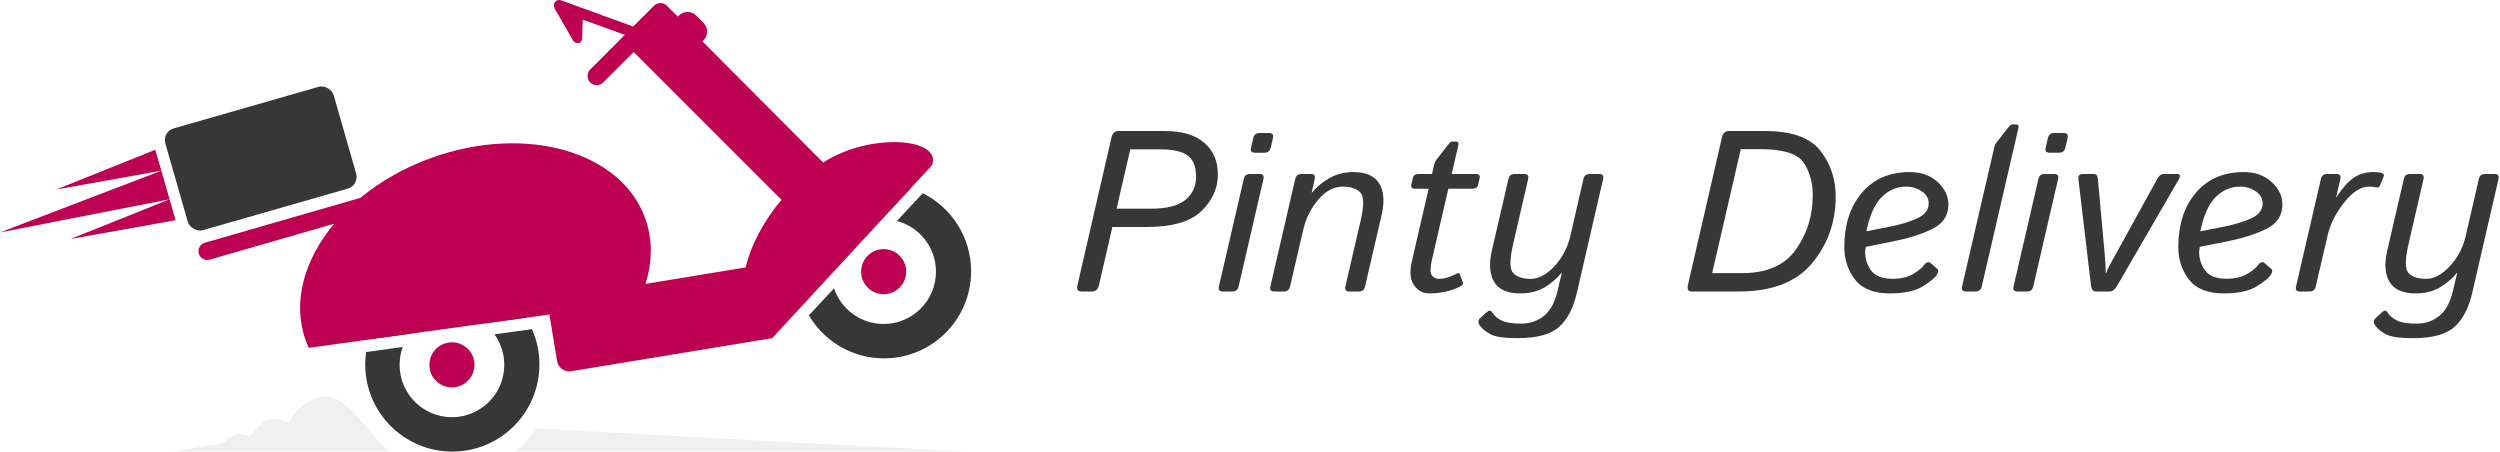 <svg width="3272" height="592" viewBox="0 0 3272 592" fill="none" xmlns="http://www.w3.org/2000/svg">
<path d="M696.24 430.812C702.513 444.939 706 460.577 706 477.03C706 539.99 654.96 591.03 592 591.03C529.04 591.03 478 539.99 478 477.03C478 471.506 478.394 466.073 479.153 460.759L527.095 454.146C524.445 461.443 523 469.318 523 477.53C523 515.361 553.668 546.03 591.5 546.03C629.332 546.03 660 515.361 660 477.53C660 462.623 655.237 448.829 647.151 437.584L696.24 430.812ZM592 363.03C632.415 363.03 667.917 384.061 688.161 415.776L633.393 423.331C621.811 414.366 607.279 409.03 591.5 409.03C568.969 409.03 548.979 419.908 536.495 436.698L482.829 444.1C496.958 397.194 540.489 363.03 592 363.03Z" fill="#373737"/>
<circle cx="591.5" cy="477.53" r="29.5" fill="#BD0052"/>
<path d="M1207.7 252.896C1245.22 271.556 1271 310.282 1271 355.03C1271 417.991 1219.96 469.03 1157 469.03C1115.09 469.03 1078.46 446.415 1058.66 412.723L1091.57 377.423C1100.71 404.518 1126.32 424.03 1156.5 424.03C1194.33 424.03 1225 393.362 1225 355.53C1225 323.679 1203.26 296.905 1173.81 289.236L1207.7 252.896ZM1157 241.029C1169.15 241.029 1180.85 242.931 1191.83 246.45L1153.95 287.076C1117.3 288.42 1088 318.554 1088 355.53C1088 356.275 1088.01 357.017 1088.04 357.756L1051.12 397.35C1045.88 384.265 1043 369.984 1043 355.03C1043 292.07 1094.04 241.029 1157 241.029Z" fill="#373737"/>
<circle cx="1156.5" cy="355.53" r="29.5" fill="#BD0052"/>
<path d="M425.455 519C446.654 519 462.396 540.844 467.947 545.397C467.947 545.397 494.982 579.026 510.36 591H226L292.434 579.711C292.458 579.687 301.725 570.477 308.599 568.672C315.603 566.833 327.046 570.784 327.074 570.794C327.123 570.725 340.46 551.873 352.939 549.104C362.951 546.884 378.766 553.604 378.805 553.62C382.639 538.633 405.833 519 425.455 519Z" fill="#D9D9D9" fill-opacity="0.38"/>
<path d="M702.088 560.649C937.571 573.985 1266 591 1266 591H673.64C684.632 582.441 694.244 572.195 702.088 560.649Z" fill="#D9D9D9" fill-opacity="0.38"/>
<path d="M725.394 4.608C726.716 0.975 730.733 -0.898 734.366 0.424L828.685 34.753L855.924 7.515C860.61 2.829 868.208 2.829 872.894 7.515L887.086 21.762L888.506 20.343C894.755 14.095 904.885 14.095 911.133 20.343L920.789 29.999C927.038 36.248 927.038 46.379 920.789 52.627L919.308 54.108L1077.39 212.795C1137.74 173.252 1233 180.03 1219.91 216.159L1010.75 442.51L747.515 485.836C738.796 487.271 730.563 481.366 729.128 472.647L719.081 411.605L404.125 455.243C402.607 451.957 401.227 448.587 399.992 445.138C382.211 395.504 398.078 339.806 437.374 292.804L274.425 339.815C268.322 341.575 261.948 338.055 260.187 331.952C258.426 325.85 261.946 319.475 268.049 317.714L471.591 258.993C497.709 237.46 529.398 219.249 565.247 206.406C687.994 162.433 813.02 198.022 844.5 285.896C854.364 313.43 853.87 342.83 844.768 371.576L975.855 350.001C983.009 320.442 999.567 289.122 1022.83 261.483L829.364 68.018L789.456 107.924C784.769 112.61 777.171 112.61 772.485 107.924C767.799 103.238 767.799 95.64 772.485 90.953L817.762 45.676L762.736 25.649L762.039 45.88C762.039 45.88 762.806 53.511 759.454 55.436C756.101 57.361 751.823 56.204 749.898 52.851L726.485 12.071C726.138 11.467 725.893 10.834 725.741 10.19C724.886 8.518 724.701 6.511 725.394 4.608Z" fill="#BD0052"/>
<rect x="212" y="172.433" width="229.219" height="138.587" rx="16" transform="rotate(-16 212 172.433)" fill="#373737"/>
<path d="M229.783 288.198L92.172 312.84L221.875 260.837L0 304.201L211.196 223.375L229.783 288.198Z" fill="#BD0052"/>
<path d="M211.196 223.375L73.457 248.054L203.217 196.03L211.185 223.337L211.196 223.375Z" fill="#BD0052"/>
<path d="M1415.55 381.515C1410.67 381.515 1408.86 378.829 1410.13 373.458L1454.81 179.513C1456.08 174.142 1459.16 171.456 1464.04 171.456H1524.1C1546.95 171.456 1564.28 176.583 1576.1 186.837C1588.01 197.091 1593.97 210.958 1593.97 228.439C1593.97 246.115 1586.84 261.984 1572.58 276.046C1558.42 290.109 1534.06 297.14 1499.49 297.14H1455.84L1438.26 373.458C1436.99 378.829 1433.91 381.515 1429.03 381.515H1415.55ZM1461.4 273.116H1506.96C1527.17 273.116 1541.97 269.308 1551.34 261.691C1560.72 253.976 1565.41 243.868 1565.41 231.368C1565.41 218.087 1561.74 208.81 1554.42 203.536C1547.1 198.165 1535.28 195.48 1518.97 195.48H1479.27L1461.4 273.116ZM1600.42 381.515C1596.02 381.515 1594.31 379.318 1595.29 374.923L1627.81 234.298C1628.79 229.904 1631.47 227.706 1635.87 227.706H1648.46C1652.86 227.706 1654.57 229.904 1653.59 234.298L1621.07 374.923C1620.09 379.318 1617.41 381.515 1613.01 381.515H1600.42ZM1642.31 199.874C1637.92 199.874 1636.26 197.677 1637.33 193.282L1640.26 180.685C1641.24 176.29 1643.92 174.093 1648.32 174.093H1660.91C1665.31 174.093 1667.02 176.29 1666.04 180.685L1663.11 193.282C1662.04 197.677 1659.3 199.874 1654.91 199.874H1642.31ZM1667.8 381.515C1663.4 381.515 1661.7 379.318 1662.67 374.923L1695.19 234.298C1696.17 229.904 1698.85 227.706 1703.25 227.706H1715.55C1719.95 227.706 1721.66 229.904 1720.68 234.298L1716.72 251.876H1717.31C1723.07 244.747 1730.54 238.546 1739.72 233.273C1749 227.902 1759.5 225.216 1771.22 225.216C1787.82 225.216 1799.15 230.245 1805.2 240.304C1811.26 250.265 1812.28 263.937 1808.28 281.32L1786.6 374.923C1785.62 379.318 1782.94 381.515 1778.54 381.515H1765.94C1761.55 381.515 1759.84 379.318 1760.82 374.923L1780.88 288.351C1785.28 269.21 1785.13 257.101 1780.45 252.023C1775.76 246.847 1768.04 244.259 1757.3 244.259C1745.58 244.259 1734.89 249.972 1725.22 261.398C1715.65 272.726 1709.16 285.714 1705.74 300.363L1688.45 374.923C1687.48 379.318 1684.79 381.515 1680.4 381.515H1667.8ZM1852.52 247.042C1848.12 247.042 1846.31 245.333 1847.1 241.915L1849.15 232.833C1849.93 229.415 1852.52 227.706 1856.91 227.706H1874.2L1877.27 214.523C1877.76 212.667 1878.69 210.812 1880.05 208.956L1894.56 190.353C1897.19 186.935 1899.1 185.226 1900.27 185.226H1905.4C1908.33 185.226 1909.4 186.935 1908.62 190.353L1899.98 227.706H1931.18C1935.57 227.706 1937.38 229.415 1936.6 232.833L1934.55 241.915C1933.77 245.333 1931.18 247.042 1926.78 247.042H1895.58L1874.05 340.353C1871.71 350.607 1871.71 357.296 1874.05 360.421C1876.49 363.448 1879.42 364.962 1882.84 364.962C1887.33 364.962 1891.97 364.132 1896.75 362.472C1901.54 360.714 1904.76 359.298 1906.42 358.224C1908.57 356.857 1909.99 357.15 1910.67 359.103L1914.48 369.65C1915.06 371.407 1914.53 372.823 1912.87 373.898C1908.86 376.437 1903 378.781 1895.29 380.929C1887.67 382.98 1879.52 384.005 1870.83 384.005C1862.23 384.005 1855.45 380.343 1850.46 373.019C1845.58 365.695 1844.7 355.343 1847.83 341.964L1869.8 247.042H1852.52ZM1952.56 327.902L1974.24 234.298C1975.22 229.904 1977.91 227.706 1982.3 227.706H1994.9C1999.29 227.706 2001 229.904 2000.03 234.298L1980.1 320.87C1975.71 340.109 1975.81 352.267 1980.4 357.345C1985.08 362.423 1992.8 364.962 2003.54 364.962C2013.89 364.962 2024.2 359.445 2034.45 348.409C2044.8 337.277 2051.73 324.093 2055.25 308.859L2072.39 234.298C2073.37 229.904 2076.05 227.706 2080.45 227.706H2093.04C2097.44 227.706 2099.15 229.904 2098.17 234.298L2063.89 382.833C2059.3 402.853 2051.59 417.794 2040.75 427.657C2029.91 437.618 2011.65 442.599 1985.96 442.599C1969.26 442.599 1957.74 440.988 1951.39 437.765C1945.04 434.542 1940.26 430.734 1937.04 426.339C1934.21 422.433 1934.3 419.113 1937.33 416.378L1945.53 408.761C1948.66 405.929 1951.1 405.929 1952.86 408.761C1955.79 413.448 1960.04 417.062 1965.6 419.601C1971.17 422.238 1979.47 423.556 1990.5 423.556C2002.32 423.556 2012.38 420.187 2020.68 413.448C2029.08 406.808 2035.08 395.675 2038.7 380.05C2040.94 370.089 2042.75 362.521 2044.12 357.345H2043.53C2037.77 364.474 2030.45 370.724 2021.56 376.095C2012.67 381.368 2002.03 384.005 1989.62 384.005C1973.02 384.005 1961.7 379.025 1955.64 369.064C1949.59 359.005 1948.56 345.284 1952.56 327.902ZM2214.48 381.515C2209.6 381.515 2207.79 378.829 2209.06 373.458L2253.74 179.513C2255.01 174.142 2258.08 171.456 2262.96 171.456H2309.69C2344.65 171.456 2368.87 180.001 2382.35 197.091C2395.83 214.181 2402.56 234.249 2402.56 257.296C2402.56 290.499 2392.31 319.503 2371.8 344.308C2351.29 369.113 2319.31 381.515 2275.86 381.515H2214.48ZM2240.85 357.491H2280.1C2312.53 357.491 2336.01 347.14 2350.56 326.437C2365.21 305.734 2372.54 282.101 2372.54 255.538C2372.54 238.741 2368.53 224.484 2360.52 212.765C2352.61 201.046 2333.42 195.187 2302.96 195.187H2278.35L2240.85 357.491ZM2413.84 323.507C2413.84 294.21 2421.46 270.529 2436.7 252.462C2452.03 234.298 2472.93 225.216 2499.39 225.216C2514.53 225.216 2526.73 229.562 2536.01 238.253C2545.39 246.847 2550.07 256.613 2550.07 267.55C2550.07 282.003 2543.14 292.648 2529.27 299.484C2515.5 306.32 2498.41 311.788 2478 315.89L2441.97 323.068C2441.38 326.779 2441.09 328.732 2441.09 328.927C2441.09 338.595 2443.73 346.993 2449 354.122C2454.27 361.251 2463.5 364.816 2476.69 364.816C2487.92 364.816 2496.95 362.765 2503.79 358.663C2510.62 354.562 2515.26 350.851 2517.7 347.531C2521.12 342.941 2524.2 341.915 2526.93 344.454L2535.57 351.925C2537.43 353.585 2537.13 356.32 2534.69 360.128C2532.45 363.644 2526.39 368.527 2516.53 374.777C2506.67 380.929 2492.21 384.005 2473.17 384.005C2452.37 384.005 2437.28 377.999 2427.91 365.988C2418.53 353.878 2413.84 339.718 2413.84 323.507ZM2442.7 302.706L2472.73 296.847C2486.4 294.21 2498.41 290.597 2508.77 286.007C2519.12 281.32 2524.29 274.777 2524.29 266.378C2524.29 259.738 2521.27 254.415 2515.21 250.411C2509.25 246.31 2502.37 244.259 2494.56 244.259C2482.74 244.259 2472.19 248.751 2462.92 257.736C2453.74 266.72 2447 281.71 2442.7 302.706ZM2573.07 381.515C2568.68 381.515 2566.97 379.318 2567.95 374.923L2610.28 192.111C2610.67 190.157 2611.55 188.302 2612.92 186.544L2627.56 167.941C2630.2 164.523 2632.11 162.814 2633.28 162.814H2638.4C2641.33 162.814 2642.41 164.523 2641.63 167.941L2593.73 374.923C2592.75 379.318 2590.06 381.515 2585.67 381.515H2573.07ZM2640.46 381.515C2636.06 381.515 2634.35 379.318 2635.33 374.923L2667.85 234.298C2668.82 229.904 2671.51 227.706 2675.9 227.706H2688.5C2692.9 227.706 2694.61 229.904 2693.63 234.298L2661.11 374.923C2660.13 379.318 2657.45 381.515 2653.05 381.515H2640.46ZM2682.35 199.874C2677.96 199.874 2676.29 197.677 2677.37 193.282L2680.3 180.685C2681.28 176.29 2683.96 174.093 2688.36 174.093H2700.95C2705.35 174.093 2707.06 176.29 2706.08 180.685L2703.15 193.282C2702.08 197.677 2699.34 199.874 2694.95 199.874H2682.35ZM2720.29 234.884C2719.7 230.099 2721.56 227.706 2725.86 227.706H2740.36C2743.48 227.706 2745.24 229.611 2745.63 233.419L2754.42 330.099C2754.81 334.005 2755.15 338.448 2755.45 343.429C2755.74 348.409 2755.88 353.097 2755.88 357.491H2756.47C2758.23 353.097 2759.89 349.435 2761.45 346.505C2763.11 343.478 2766.14 338.009 2770.53 330.099L2823.85 233.419C2826 229.611 2828.64 227.706 2831.76 227.706H2849.2C2853.49 227.706 2854.27 230.099 2851.54 234.884L2771.71 372.579C2768.29 378.536 2764.97 381.515 2761.74 381.515H2742.41C2739.19 381.515 2737.23 378.536 2736.55 372.579L2720.29 234.884ZM2850.95 323.507C2850.95 294.21 2858.57 270.529 2873.8 252.462C2889.14 234.298 2910.04 225.216 2936.5 225.216C2951.64 225.216 2963.84 229.562 2973.12 238.253C2982.5 246.847 2987.18 256.613 2987.18 267.55C2987.18 282.003 2980.25 292.648 2966.38 299.484C2952.61 306.32 2935.52 311.788 2915.11 315.89L2879.08 323.068C2878.49 326.779 2878.2 328.732 2878.2 328.927C2878.2 338.595 2880.84 346.993 2886.11 354.122C2891.38 361.251 2900.61 364.816 2913.79 364.816C2925.03 364.816 2934.06 362.765 2940.89 358.663C2947.73 354.562 2952.37 350.851 2954.81 347.531C2958.23 342.941 2961.3 341.915 2964.04 344.454L2972.68 351.925C2974.54 353.585 2974.24 356.32 2971.8 360.128C2969.56 363.644 2963.5 368.527 2953.64 374.777C2943.78 380.929 2929.32 384.005 2910.28 384.005C2889.48 384.005 2874.39 377.999 2865.02 365.988C2855.64 353.878 2850.95 339.718 2850.95 323.507ZM2879.81 302.706L2909.84 296.847C2923.51 294.21 2935.52 290.597 2945.88 286.007C2956.23 281.32 2961.4 274.777 2961.4 266.378C2961.4 259.738 2958.38 254.415 2952.32 250.411C2946.36 246.31 2939.48 244.259 2931.67 244.259C2919.85 244.259 2909.3 248.751 2900.03 257.736C2890.85 266.72 2884.11 281.71 2879.81 302.706ZM3010.18 381.515C3005.79 381.515 3004.08 379.318 3005.05 374.923L3037.57 234.298C3038.55 229.904 3041.24 227.706 3045.63 227.706H3057.94C3062.33 227.706 3064.04 229.904 3063.06 234.298L3057.64 257.736H3058.23C3065.26 246.7 3072.44 238.546 3079.76 233.273C3087.18 227.902 3095.92 225.216 3105.98 225.216C3111.74 225.216 3115.8 225.753 3118.14 226.827C3120 227.609 3120.48 229.073 3119.61 231.222L3114.77 243.234C3114.09 244.991 3112.67 245.675 3110.52 245.284C3107.2 244.601 3103.83 244.259 3100.42 244.259C3089.77 244.259 3078.98 251.193 3068.04 265.06C3057.11 278.829 3049.93 293.038 3046.51 307.687L3030.84 374.923C3029.86 379.318 3027.17 381.515 3022.78 381.515H3010.18ZM3124.44 327.902L3146.12 234.298C3147.1 229.904 3149.78 227.706 3154.18 227.706H3166.77C3171.17 227.706 3172.88 229.904 3171.9 234.298L3151.98 320.87C3147.58 340.109 3147.68 352.267 3152.27 357.345C3156.96 362.423 3164.67 364.962 3175.42 364.962C3185.77 364.962 3196.07 359.445 3206.32 348.409C3216.68 337.277 3223.61 324.093 3227.12 308.859L3244.26 234.298C3245.24 229.904 3247.93 227.706 3252.32 227.706H3264.92C3269.31 227.706 3271.02 229.904 3270.04 234.298L3235.77 382.833C3231.18 402.853 3223.46 417.794 3212.62 427.657C3201.78 437.618 3183.52 442.599 3157.84 442.599C3141.14 442.599 3129.62 440.988 3123.27 437.765C3116.92 434.542 3112.13 430.734 3108.91 426.339C3106.08 422.433 3106.18 419.113 3109.21 416.378L3117.41 408.761C3120.53 405.929 3122.97 405.929 3124.73 408.761C3127.66 413.448 3131.91 417.062 3137.48 419.601C3143.04 422.238 3151.34 423.556 3162.38 423.556C3174.2 423.556 3184.25 420.187 3192.55 413.448C3200.95 406.808 3206.96 395.675 3210.57 380.05C3212.82 370.089 3214.62 362.521 3215.99 357.345H3215.41C3209.64 364.474 3202.32 370.724 3193.43 376.095C3184.55 381.368 3173.9 384.005 3161.5 384.005C3144.9 384.005 3133.57 379.025 3127.52 369.064C3121.46 359.005 3120.44 345.284 3124.44 327.902Z" fill="#373737"/>
</svg>
